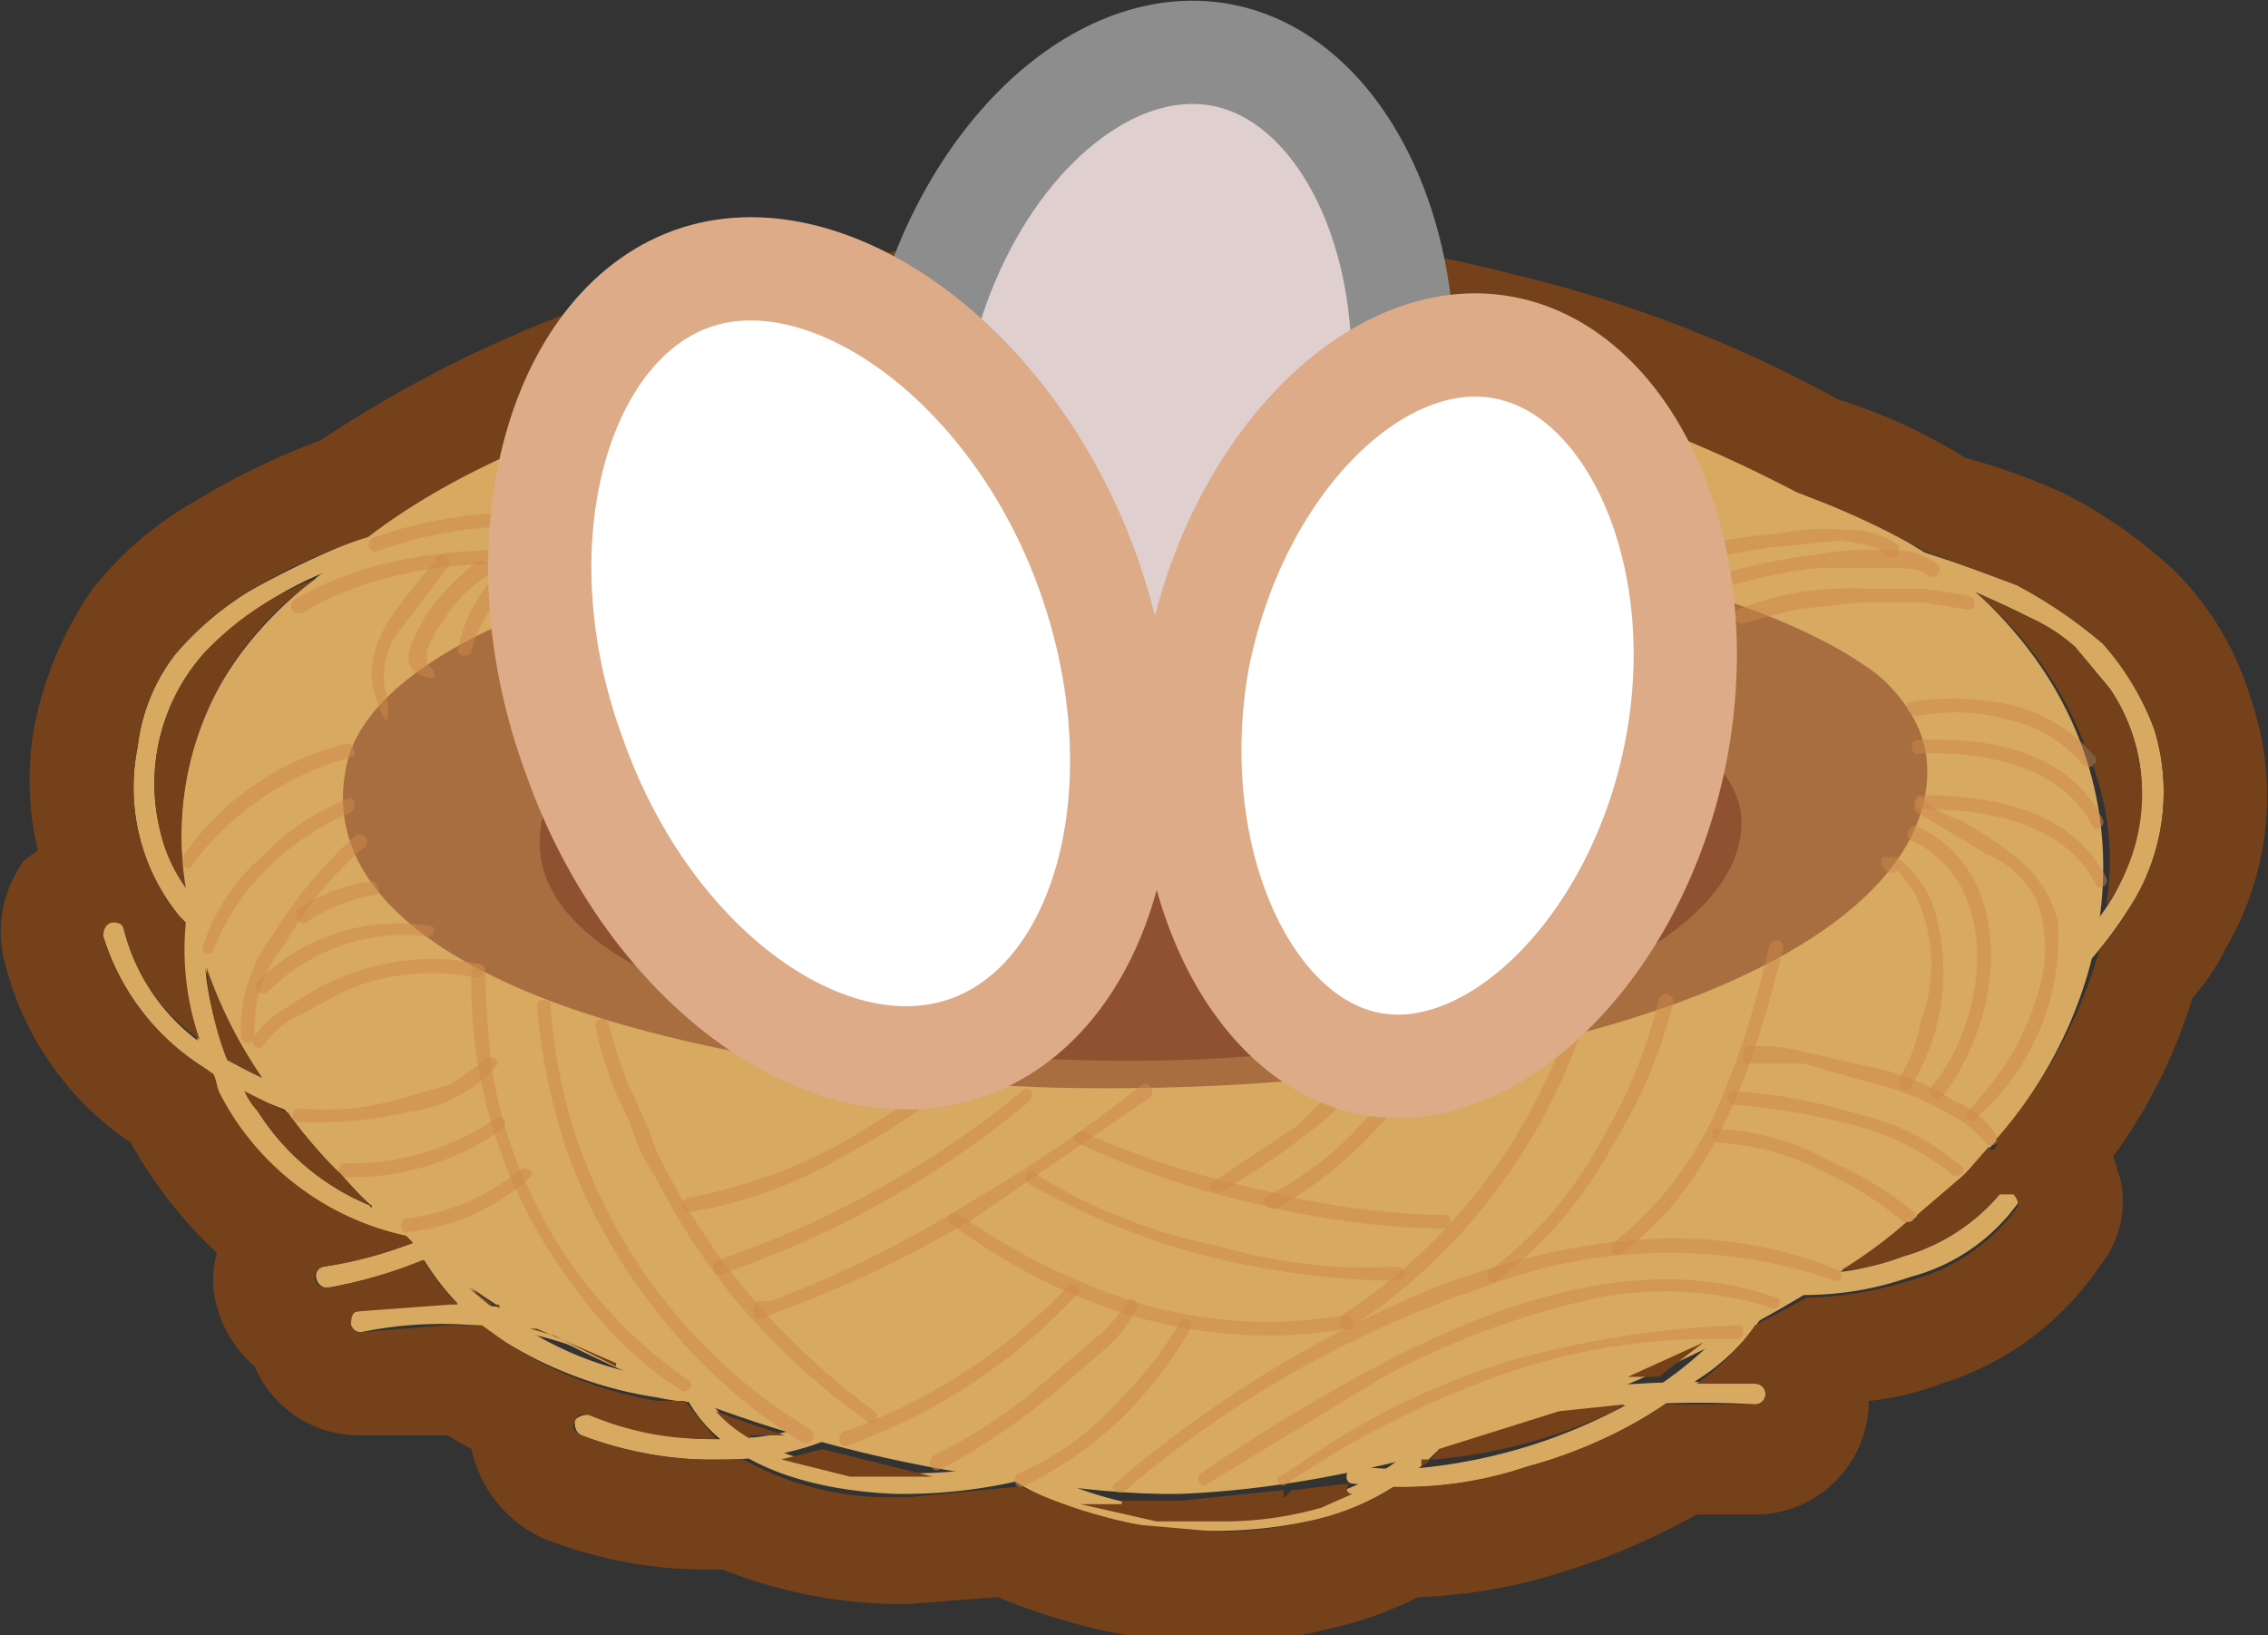 <svg xmlns="http://www.w3.org/2000/svg" viewBox="0 0 65.9 47.5"><rect x="0" y="0" width="65.9" height="47.5" fill="#333333" stroke="none"/><g style="isolation:isolate"><g id="Layer_2" data-name="Layer 2"><g id="Layer_1-2" data-name="Layer 1"><g id="na_bird_nest" data-name="na_bird nest"><path d="M15.2,13.9C9.4,16,4.6,19.6,5.6,26.1c.8,4.9,5.5,9.8,9.6,12.2s13.5,5.2,19.1,5.1c7.9-.3,18-4.6,22.8-9.3s5.8-12,.2-17c-3.9-3.6-13-4.8-18-5.3s-16.7-.5-24.1,2.1" style="fill:#d8a960"/><path d="M23.6,15.8c-6.6.8-12.7,3.2-13.5,6.3-1.7,7,13.2,9.4,20.8,9.6,14.1.3,25.4-4.1,25.4-9.2S42.2,15.3,36.7,15a89.4,89.4,0,0,0-13.1.8" style="fill:#793420;opacity:0.5;mix-blend-mode:multiply"/><path d="M10.5,38.7a11.6,11.6,0,0,1,6.4.5.5.5,0,0,0,.4-.2c0-.2-.1-.4-.2-.4a12.7,12.7,0,0,0-6.7-.5c-.2,0-.3.2-.2.4S10.4,38.7,10.5,38.7Z" style="fill:#d8a960"/><path d="M9.6,37.4a15.2,15.2,0,0,0,5-1.9c.3-.2,0-.7-.3-.5a13.7,13.7,0,0,1-4.9,1.8C9,36.9,9.2,37.5,9.6,37.4Z" style="fill:#d8a960"/><path d="M43.3,41.4a28.6,28.6,0,0,1,7.7-.6.3.3,0,0,0,0-.6,29,29,0,0,0-7.8.6C42.8,40.9,42.9,41.5,43.3,41.4Z" style="fill:#d8a960"/><path d="M51.8,37.6a9.2,9.2,0,0,0,3.7-.5A5.6,5.6,0,0,0,58.6,35c.1-.1,0-.3-.1-.4s-.3,0-.4.1a5.7,5.7,0,0,1-2.8,1.8,8.3,8.3,0,0,1-3.5.5A.3.3,0,1,0,51.8,37.6Z" style="fill:#d8a960"/><path d="M16.9,41.7a11,11,0,0,0,4.4.7A8.1,8.1,0,0,0,25.6,41c.1-.1.2-.2.1-.4s-.3-.2-.4-.1a7.3,7.3,0,0,1-4,1.3,10,10,0,0,1-4.2-.7c-.2,0-.4.1-.4.2S16.7,41.6,16.9,41.7Z" style="fill:#d8a960"/><path d="M3,27.2A6.9,6.9,0,0,0,5.9,31a10.5,10.5,0,0,0,4.7,1.8.3.3,0,0,0,0-.6,11.2,11.2,0,0,1-4.3-1.6A5.8,5.8,0,0,1,3.6,27C3.5,26.6,2.9,26.8,3,27.2Z" style="fill:#d8a960"/><path d="M39.3,43.1a11,11,0,0,0,5.1-.5,12.7,12.7,0,0,0,4.9-2.5,6.4,6.4,0,0,0,2-2c.2-.4-.3-.7-.5-.3A11,11,0,0,1,46.9,41a15.7,15.7,0,0,1-5.2,1.6,8.1,8.1,0,0,1-2.2,0C39.1,42.5,39,43.1,39.3,43.1Z" style="fill:#d8a960"/><path d="M29.1,42.8a9.7,9.7,0,0,0,4,1.5,13.5,13.5,0,0,0,4.9-.1,7.2,7.2,0,0,0,4.4-2.8c.2-.3-.3-.6-.5-.3a6.2,6.2,0,0,1-3.5,2.4,12.9,12.9,0,0,1-4.8.3,10.6,10.6,0,0,1-4.2-1.5C29.1,42.1,28.8,42.6,29.1,42.8Z" style="fill:#d8a960"/><path d="M11.9,35.8A7.2,7.2,0,0,0,14.7,39a11.7,11.7,0,0,0,4.4,1.6,6.4,6.4,0,0,0,5.3-1.2.3.3,0,0,0-.5-.4A5.3,5.3,0,0,1,20,40.1a9.8,9.8,0,0,1-4.4-1.3,6.4,6.4,0,0,1-3.1-3.2C12.4,35.2,11.8,35.4,11.9,35.8Z" style="fill:#d8a960"/><path d="M19.6,39.7c.7,2.8,3.9,3.6,6.4,3.7a15,15,0,0,0,3.7-.4,8.1,8.1,0,0,0,2.9-1.2c.3-.2,0-.7-.3-.5a8.3,8.3,0,0,1-3.4,1.3,14.8,14.8,0,0,1-4.2.1c-1.9-.3-4.1-1.1-4.6-3.1A.3.3,0,1,0,19.6,39.7Z" style="fill:#d8a960"/><path d="M6.7,23.4c-1.9,2.4-1.7,5.7-.3,8.4s4.1,4.6,7.1,4.2a8,8,0,0,0,1.5-.3c.3-.2.2-.7-.2-.6a5.3,5.3,0,0,1-4.1-.1,7,7,0,0,1-3.2-2.7c-1.6-2.3-2.2-5.6-.7-8l.4-.5a.3.3,0,0,0,0-.4Z" style="fill:#d8a960"/><path d="M10.3,16.6c3-2.6,6.9-3.8,10.6-5.1.3-.2.2-.7-.2-.6C17,12.3,13,13.5,9.9,16.2,9.6,16.5,10.1,16.9,10.3,16.6Z" style="fill:#d8a960"/><path d="M20.3,13.2a27.8,27.8,0,0,1,11.7-3,38.6,38.6,0,0,1,12.2,1.6,36.3,36.3,0,0,1,9.9,4.3c.3.2.6-.4.3-.6a40.1,40.1,0,0,0-11.1-4.6A39.3,39.3,0,0,0,31,9.7a28.2,28.2,0,0,0-11,3C19.7,12.9,20,13.4,20.3,13.2Z" style="fill:#d8a960"/><path d="M12.3,15a26.1,26.1,0,0,0-5.1,2.2A9.1,9.1,0,0,0,5.1,19,5.4,5.4,0,0,0,4,21.7a5.9,5.9,0,0,0,1.2,4.9,9.8,9.8,0,0,0,4.3,3.1,9.5,9.5,0,0,0,2.9.7.3.3,0,1,0,0-.6,10.2,10.2,0,0,1-5-1.9,7,7,0,0,1-2.8-4,5.7,5.7,0,0,1,1.4-5,10.6,10.6,0,0,1,4.7-2.7l1.7-.6C12.8,15.5,12.7,14.9,12.3,15Z" style="fill:#d8a960"/><path d="M53.5,15.9A26.9,26.9,0,0,1,59.1,18a5,5,0,0,1,1.2.8l1,1.2a5.4,5.4,0,0,1,.9,2.4,6.1,6.1,0,0,1-1.4,4.5,13.7,13.7,0,0,1-4.1,3.5,16.8,16.8,0,0,1-3,1.5c-.4.1-.2.7.1.6a16.6,16.6,0,0,0,4.7-2.6A12.3,12.3,0,0,0,62.1,26a6.2,6.2,0,0,0,.5-4.8,7.9,7.9,0,0,0-1.5-2.5A13.8,13.8,0,0,0,58.6,17a46.6,46.6,0,0,0-4.9-1.6A.3.3,0,1,0,53.5,15.9Z" style="fill:#d8a960"/><path d="M57.1,17c-3.9-3.5-13-4.8-18-5.3s-16.7-.5-24.2,2.1C9.1,15.9,4.4,19.5,5.4,26c.7,4.9,5.5,9.8,9.5,12.2A39.6,39.6,0,0,0,34,43.3c8-.3,18.1-4.5,22.8-9.3s5.9-11.9.3-17M30.7,31.6C23,31.4,8.2,29,9.9,22.1c.8-3.2,6.9-5.6,13.5-6.4a88.3,88.3,0,0,1,13-.8c5.5.3,19.6,2,19.6,7.5s-11.2,9.5-25.3,9.2" style="fill:#d8a960"/><path d="M22.1,38.3a35,35,0,0,0,6.2-2.9l4.8-3.3.3-.2c.2-.2,0-.5-.2-.4a40.7,40.7,0,0,1-4.8,3.3,33.6,33.6,0,0,1-6,3H22C21.8,38,21.9,38.4,22.1,38.3Z" style="fill:#ce894a;opacity:0.5;mix-blend-mode:multiply"/><path d="M21,37a28,28,0,0,0,8.9-5c.2-.2,0-.5-.2-.3a28.3,28.3,0,0,1-8.8,4.9C20.6,36.7,20.7,37.1,21,37Z" style="fill:#ce894a;opacity:0.5;mix-blend-mode:multiply"/><path d="M20.1,35.2a12.4,12.4,0,0,0,4.2-1.5,23,23,0,0,0,3.3-2.1c.2-.1-.1-.4-.3-.3a22,22,0,0,1-3.2,2.1A15.3,15.3,0,0,1,20,34.8C19.7,34.9,19.8,35.2,20.1,35.2Z" style="fill:#ce894a;opacity:0.5;mix-blend-mode:multiply"/><path d="M27.7,35.6a16.9,16.9,0,0,0,4.8,2.5,13.9,13.9,0,0,0,6.7.5c.2,0,.1-.4-.1-.4a13,13,0,0,1-6.5-.5,18.9,18.9,0,0,1-4.7-2.4C27.6,35.1,27.4,35.5,27.7,35.6Z" style="fill:#ce894a;opacity:0.5;mix-blend-mode:multiply"/><path d="M29.9,34.4a22.2,22.2,0,0,0,4.8,2,24.3,24.3,0,0,0,5.3.8h.6a.2.2,0,1,0,0-.4,15.4,15.4,0,0,1-5.2-.6,16.1,16.1,0,0,1-5-1.9l-.3-.2C29.9,33.9,29.7,34.2,29.9,34.4Z" style="fill:#ce894a;opacity:0.5;mix-blend-mode:multiply"/><path d="M31.3,33.2A25.5,25.5,0,0,0,36.6,35a24.2,24.2,0,0,0,5.4.7c.2,0,.2-.4,0-.4a22.5,22.5,0,0,1-5.2-.7,25.2,25.2,0,0,1-5.3-1.7C31.3,32.8,31.1,33.1,31.3,33.2Z" style="fill:#ce894a;opacity:0.5;mix-blend-mode:multiply"/><path d="M24.6,42a16.7,16.7,0,0,0,6.7-4.4c.2-.1-.1-.4-.3-.2a16.6,16.6,0,0,1-6.5,4.2C24.3,41.7,24.4,42.1,24.6,42Z" style="fill:#ce894a;opacity:0.5;mix-blend-mode:multiply"/><path d="M27.3,42.7a18.5,18.5,0,0,0,3.4-2.3l1.4-1.2a4.4,4.4,0,0,0,.9-1.1c.2-.3-.2-.5-.3-.2a4.1,4.1,0,0,1-.9,1l-1.4,1.2a14.6,14.6,0,0,1-3.3,2.2C26.9,42.5,27.1,42.8,27.3,42.7Z" style="fill:#ce894a;opacity:0.5;mix-blend-mode:multiply"/><path d="M29.7,43.2a11.5,11.5,0,0,0,2.9-2,12.8,12.8,0,0,0,2-2.6c.1-.2-.2-.4-.3-.2a11.2,11.2,0,0,1-1.9,2.4,8,8,0,0,1-2.8,2C29.4,42.9,29.5,43.3,29.7,43.2Z" style="fill:#ce894a;opacity:0.5;mix-blend-mode:multiply"/><path d="M39.2,38.6A17,17,0,0,0,46,29.8c.1-.2-.3-.3-.4-.1A16.4,16.4,0,0,1,39,38.2C38.8,38.4,39,38.7,39.2,38.6Z" style="fill:#ce894a;opacity:0.5;mix-blend-mode:multiply"/><path d="M43.5,37.2a12.1,12.1,0,0,0,3.4-4,14.2,14.2,0,0,0,1.7-4,.2.2,0,0,0-.4-.2,14,14,0,0,1-1.6,4,11.3,11.3,0,0,1-3.3,3.9C43.1,37,43.3,37.4,43.5,37.2Z" style="fill:#ce894a;opacity:0.5;mix-blend-mode:multiply"/><path d="M47.1,36.4c2.8-2,3.9-5.6,4.7-8.8.1-.3-.3-.4-.4-.1a25.7,25.7,0,0,1-1.5,4.7,10.5,10.5,0,0,1-3,3.9C46.7,36.2,46.9,36.6,47.1,36.4Z" style="fill:#ce894a;opacity:0.5;mix-blend-mode:multiply"/><path d="M17.3,29.8a10.5,10.5,0,0,0,1,2.8,6.1,6.1,0,0,0,.5,1.2l.3.5a19.2,19.2,0,0,0,2.3,3.5,21.1,21.1,0,0,0,3.8,3.5c.2.2.4-.2.2-.3a21.3,21.3,0,0,1-4.5-4.5,21.6,21.6,0,0,1-1.8-3l-.3-.8-.5-1.1a12.7,12.7,0,0,1-.6-1.8A.2.2,0,1,0,17.3,29.8Z" style="fill:#ce894a;opacity:0.5;mix-blend-mode:multiply"/><path d="M15.6,29.2a18,18,0,0,0,1,4.6,17.2,17.2,0,0,0,2.8,4.7,15.9,15.9,0,0,0,3.9,3.4c.3.1.5-.2.2-.4a15.8,15.8,0,0,1-6.8-8.6,15.1,15.1,0,0,1-.7-3.7C16,29,15.6,29,15.6,29.2Z" style="fill:#ce894a;opacity:0.5;mix-blend-mode:multiply"/><path d="M13.7,28.2a14.5,14.5,0,0,0,3,9.2,11.1,11.1,0,0,0,3.1,3c.2.1.4-.2.2-.3a13.7,13.7,0,0,1-5.7-9,26.4,26.4,0,0,1-.2-2.9A.2.2,0,1,0,13.7,28.2Z" style="fill:#ce894a;opacity:0.5;mix-blend-mode:multiply"/><path d="M11.8,35.8a6.2,6.2,0,0,0,3.6-1.6c.2-.1-.1-.4-.3-.2a6.5,6.5,0,0,1-3.3,1.4C11.6,35.4,11.6,35.8,11.8,35.8Z" style="fill:#ce894a;opacity:0.5;mix-blend-mode:multiply"/><path d="M10,34.2a7.6,7.6,0,0,0,4.6-1.4c.2-.1,0-.5-.2-.3A7.6,7.6,0,0,1,10,33.8C9.8,33.8,9.8,34.2,10,34.2Z" style="fill:#ce894a;opacity:0.5;mix-blend-mode:multiply"/><path d="M8.7,32.6a11.9,11.9,0,0,0,3.2-.3A4.1,4.1,0,0,0,14.4,31c.2-.2-.2-.4-.3-.2l-1,.7-1.4.4a7.7,7.7,0,0,1-3,.3A.2.2,0,1,0,8.7,32.6Z" style="fill:#ce894a;opacity:0.5;mix-blend-mode:multiply"/><path d="M7.4,30.1a3.8,3.8,0,0,1,.9-2.7,10.4,10.4,0,0,1,2.3-2.8.2.2,0,0,0-.3-.3,13.2,13.2,0,0,0-2.4,2.9A4.5,4.5,0,0,0,7,30.1.2.2,0,1,0,7.4,30.1Z" style="fill:#ce894a;opacity:0.5;mix-blend-mode:multiply"/><path d="M6.2,27.6a6.7,6.7,0,0,1,1.6-2.4,7.8,7.8,0,0,1,2.4-1.6c.2-.1.1-.5-.1-.4a7.4,7.4,0,0,0-2.5,1.7,5.6,5.6,0,0,0-1.7,2.6C5.8,27.7,6.2,27.8,6.2,27.6Z" style="fill:#ce894a;opacity:0.5;mix-blend-mode:multiply"/><path d="M5.6,25.1A8.6,8.6,0,0,1,10.2,22c.2,0,.1-.4-.1-.4a8.1,8.1,0,0,0-4.8,3.3C5.2,25.1,5.5,25.4,5.6,25.1Z" style="fill:#ce894a;opacity:0.5;mix-blend-mode:multiply"/><path d="M50.8,30.9h1.6l2.1.6a7,7,0,0,1,2,.8,3.4,3.4,0,0,1,1.2.9c.1.2.5,0,.3-.2a2.3,2.3,0,0,0-1.2-1,7.2,7.2,0,0,0-2-.9l-2.2-.5a5.5,5.5,0,0,0-1.8-.2C50.6,30.5,50.6,30.9,50.8,30.9Z" style="fill:#ce894a;opacity:0.5;mix-blend-mode:multiply"/><path d="M50.4,32.1a19.7,19.7,0,0,1,3.5.6,7.4,7.4,0,0,1,2.8,1.4c.2.2.5-.1.3-.2a6.7,6.7,0,0,0-2.9-1.5,16.1,16.1,0,0,0-3.7-.7A.2.2,0,1,0,50.4,32.1Z" style="fill:#ce894a;opacity:0.5;mix-blend-mode:multiply"/><path d="M49.9,33.2a7.4,7.4,0,0,1,3,.8,9.7,9.7,0,0,1,2.4,1.5c.2.1.5-.1.3-.3a10.4,10.4,0,0,0-2.5-1.5,7.3,7.3,0,0,0-3.2-.9C49.7,32.7,49.7,33.1,49.9,33.2Z" style="fill:#ce894a;opacity:0.5;mix-blend-mode:multiply"/><path d="M55.7,20.8a5.7,5.7,0,0,1,2.6.1,3.8,3.8,0,0,1,2.2,1.3c.2.2.5,0,.4-.2a4.7,4.7,0,0,0-2.4-1.5,7.5,7.5,0,0,0-3-.1C55.3,20.4,55.4,20.8,55.7,20.8Z" style="fill:#ce894a;opacity:0.5;mix-blend-mode:multiply"/><path d="M55.7,21.9c1.8-.1,4.2.3,5.1,2.1.1.2.4,0,.3-.2-1-2-3.4-2.4-5.4-2.3C55.5,21.5,55.5,21.9,55.7,21.9Z" style="fill:#ce894a;opacity:0.5;mix-blend-mode:multiply"/><path d="M55.8,23.5c1.9,0,4.2.4,5.1,2.2.1.2.4,0,.3-.2-1-2-3.4-2.4-5.4-2.4C55.6,23.1,55.6,23.5,55.8,23.5Z" style="fill:#ce894a;opacity:0.5;mix-blend-mode:multiply"/><path d="M35.5,34.6A20,20,0,0,0,37.9,33a9.8,9.8,0,0,0,1.8-1.7.2.2,0,1,0-.3-.3l-1.7,1.7-2.4,1.6C35,34.4,35.2,34.7,35.5,34.6Z" style="fill:#ce894a;opacity:0.5;mix-blend-mode:multiply"/><path d="M37.1,35.1a11.8,11.8,0,0,0,2.8-2.2A6.4,6.4,0,0,0,41.2,31c.1-.2-.2-.4-.3-.2a5.9,5.9,0,0,1-1.3,1.8,9,9,0,0,1-2.7,2.1C36.6,34.8,36.8,35.2,37.1,35.1Z" style="fill:#ce894a;opacity:0.5;mix-blend-mode:multiply"/><path d="M37.4,43.1a26.6,26.6,0,0,1,5.8-3,18.2,18.2,0,0,1,6.5-1.2h.8c.2,0,.2-.4,0-.4a28.4,28.4,0,0,0-6.5,1,21.3,21.3,0,0,0-5.9,2.8l-.9.6C37,42.9,37.2,43.3,37.4,43.1Z" style="fill:#ce894a;opacity:0.5;mix-blend-mode:multiply"/><path d="M35.1,43.1,40.2,40A23.9,23.9,0,0,1,46,37.8a10.3,10.3,0,0,1,5.5.2c.2.1.3-.3.1-.3-3.9-1.4-8.2.2-11.6,2a53.3,53.3,0,0,0-5.1,3.1C34.7,42.9,34.9,43.3,35.1,43.1Z" style="fill:#ce894a;opacity:0.5;mix-blend-mode:multiply"/><path d="M32.7,43.3a31.5,31.5,0,0,1,10.4-5.9,14.9,14.9,0,0,1,10.2-.2c.2.1.3-.2.1-.3-3.8-1.6-8-.9-11.7.5a34.2,34.2,0,0,0-9.3,5.7C32.2,43.2,32.5,43.5,32.7,43.3Z" style="fill:#ce894a;opacity:0.5;mix-blend-mode:multiply"/><path d="M55.5,31.6a6.3,6.3,0,0,0,.8-4.8,3,3,0,0,0-1.2-1.9h-.4c-.1.1,0,.3.1.4a.2.2,0,0,0,.3-.3c-.1,0-.1,0-.1-.1h0c.1.1-.1.3-.2.3h.1a.1.1,0,0,0,.1.1h.1c.1,0,.1.1.2.2l.3.4a4.6,4.6,0,0,1,.2,3.8,4.4,4.4,0,0,1-.6,1.6C55.1,31.6,55.4,31.8,55.5,31.6Z" style="fill:#ce894a;opacity:0.5;mix-blend-mode:multiply"/><path d="M56.4,31.9c1.8-2.2,2.3-6.5-.7-7.9-.2-.1-.4.3-.2.4,2.7,1.2,2.3,5.2.6,7.2C56,31.8,56.3,32.1,56.4,31.9Z" style="fill:#ce894a;opacity:0.5;mix-blend-mode:multiply"/><path d="M57.4,32.5a7,7,0,0,0,2.4-5.7A3.4,3.4,0,0,0,58.7,25a11.3,11.3,0,0,0-1.8-1.2,2.1,2.1,0,0,1-1-.6c-.2-.1-.4.2-.2.4l2,1.2a2.9,2.9,0,0,1,1.5,1.4,4.2,4.2,0,0,1,0,2.7,7.5,7.5,0,0,1-1.6,2.9l-.4.5C57,32.4,57.3,32.7,57.4,32.5Z" style="fill:#ce894a;opacity:0.5;mix-blend-mode:multiply"/><path d="M7.7,30.3a2.7,2.7,0,0,1,.8-.7l1.5-.8a6.3,6.3,0,0,1,3.8-.4c.3,0,.4-.3.1-.4a6.8,6.8,0,0,0-4,.4,8.3,8.3,0,0,0-1.6.9,2.4,2.4,0,0,0-.9.8C7.2,30.4,7.6,30.6,7.7,30.3Z" style="fill:#ce894a;opacity:0.5;mix-blend-mode:multiply"/><path d="M7.8,28.8a5.6,5.6,0,0,1,4.6-1.6c.2.1.3-.3.1-.3a5.8,5.8,0,0,0-5,1.6A.2.2,0,1,0,7.8,28.8Z" style="fill:#ce894a;opacity:0.5;mix-blend-mode:multiply"/><path d="M8.9,26.8a5,5,0,0,1,2-.8c.2,0,.1-.4-.1-.4a4.9,4.9,0,0,0-2.1.8C8.5,26.6,8.7,26.9,8.9,26.8Z" style="fill:#ce894a;opacity:0.5;mix-blend-mode:multiply"/><path d="M8.8,17.8c2.8-1.7,6.5-1.6,9.7-1.1.2,0,.4-.4.1-.4-3.3-.5-7.1-.6-10,1.1C8.3,17.6,8.5,17.9,8.8,17.8Z" style="fill:#ce894a;opacity:0.5;mix-blend-mode:multiply"/><path d="M11,16a12,12,0,0,1,4.6-.7,10.6,10.6,0,0,1,2.5.2,4,4,0,0,1,1.9.7c.3.1.5-.2.2-.3a5.4,5.4,0,0,0-1.9-.8,11.4,11.4,0,0,0-2.6-.2,13,13,0,0,0-4.8.7C10.6,15.7,10.7,16.1,11,16Z" style="fill:#ce894a;opacity:0.5;mix-blend-mode:multiply"/><path d="M12.7,16.2c-.8,1.1-2.3,2.4-1.8,4s.4.1.3-.1a2.2,2.2,0,0,1,.5-1.9L13,16.5A.2.2,0,0,0,12.7,16.2Z" style="fill:#ce894a;opacity:0.5;mix-blend-mode:multiply"/><path d="M13.9,16.3A6.5,6.5,0,0,0,12.3,18c-.2.4-.8,1.3-.1,1.6s.4-.2.2-.3v-.4a4.1,4.1,0,0,1,.5-.9,4,4,0,0,1,1.3-1.3C14.3,16.5,14.1,16.2,13.9,16.3Z" style="fill:#ce894a;opacity:0.5;mix-blend-mode:multiply"/><path d="M15.3,16a4.3,4.3,0,0,0-2,2.9c0,.2.4.2.4,0a3.7,3.7,0,0,1,.7-1.4,3.2,3.2,0,0,1,1.1-1.2C15.7,16.2,15.5,15.8,15.3,16Z" style="fill:#ce894a;opacity:0.5;mix-blend-mode:multiply"/><path d="M47.8,16.8a16.6,16.6,0,0,1,3.7-.9l2-.2c.4.1,1,.1,1.3.4s.5-.2.3-.3a2.3,2.3,0,0,0-1.4-.4,6.6,6.6,0,0,0-2,.1,13.7,13.7,0,0,0-4,.9C47.5,16.5,47.6,16.9,47.8,16.8Z" style="fill:#ce894a;opacity:0.5;mix-blend-mode:multiply"/><path d="M49.1,17.4a16.6,16.6,0,0,1,3.7-.9h2.1c.3,0,.9,0,1.1.2a.2.2,0,0,0,.3-.3A1.9,1.9,0,0,0,55,16a7.4,7.4,0,0,0-2.1.1A17,17,0,0,0,49,17C48.7,17.1,48.8,17.4,49.1,17.4Z" style="fill:#ce894a;opacity:0.5;mix-blend-mode:multiply"/><path d="M50.7,18.1l1.5-.4,1.9-.2h1.8l1.2.2c.3.1.4-.3.1-.4l-1.3-.2H54.1a8.8,8.8,0,0,0-3.6.6C50.3,17.9,50.5,18.2,50.7,18.1Z" style="fill:#ce894a;opacity:0.5;mix-blend-mode:multiply"/><path d="M39.9,12.4a9.9,9.9,0,0,1,2.8,1.9,5.7,5.7,0,0,1,1.1,1.1l.7.8c.1.2.5,0,.3-.2a2.7,2.7,0,0,0-.7-.8A6.3,6.3,0,0,0,43,14a9.8,9.8,0,0,0-3-2C39.7,11.9,39.6,12.3,39.9,12.4Z" style="fill:#ce894a;opacity:0.5;mix-blend-mode:multiply"/><path d="M42.2,12.5a6.7,6.7,0,0,1,2.5,1.9c.7.7,1.3,1.5,2,2.1a.2.2,0,0,0,.3-.3,13.1,13.1,0,0,1-2-2.1,8.2,8.2,0,0,0-2.6-2A.2.2,0,0,0,42.2,12.5Z" style="fill:#ce894a;opacity:0.5;mix-blend-mode:multiply"/><path d="M44.5,12.7a5.7,5.7,0,0,1,2,1.8,22.6,22.6,0,0,0,1.3,2,.2.2,0,1,0,.3-.3c-.5-.6-.9-1.4-1.4-2.1a7,7,0,0,0-2-1.8C44.4,12.2,44.2,12.6,44.5,12.7Z" style="fill:#ce894a;opacity:0.5;mix-blend-mode:multiply"/><path d="M26.9,15.5a23.1,23.1,0,0,1,8.3-3.4c.2,0,.1-.4-.1-.4a23.8,23.8,0,0,0-8.4,3.5C26.5,15.3,26.7,15.7,26.9,15.5Z" style="fill:#ce894a;opacity:0.5;mix-blend-mode:multiply"/><path d="M24.5,15.8c2.1-1.7,4.4-3.5,7.3-3.8.2,0,.2-.4,0-.4-3,.3-5.4,2.1-7.6,3.9A.2.2,0,0,0,24.5,15.8Z" style="fill:#ce894a;opacity:0.5;mix-blend-mode:multiply"/><path d="M22.2,16.1a14.8,14.8,0,0,1,3-2.6,11.3,11.3,0,0,1,4.1-1.6c.2-.1.1-.5-.1-.4A12.8,12.8,0,0,0,25,13.2a13,13,0,0,0-3.1,2.6A.2.2,0,0,0,22.2,16.1Z" style="fill:#ce894a;opacity:0.5;mix-blend-mode:multiply"/><path d="M30.9,13.6c1.5,0,2.7,1,3.8,1.8s.4-.2.2-.3-2.5-1.9-4-1.9S30.7,13.6,30.9,13.6Z" style="fill:#ce894a;opacity:0.5;mix-blend-mode:multiply"/><path d="M32.1,12.9c1.7.4,2.7,1.9,4.2,2.4s.4-.3.1-.4a7.6,7.6,0,0,1-1.9-1.2,6.3,6.3,0,0,0-2.3-1.2C32,12.5,31.9,12.9,32.1,12.9Z" style="fill:#ce894a;opacity:0.5;mix-blend-mode:multiply"/><path d="M33.7,12.2a10.4,10.4,0,0,1,4.1,3.1.2.2,0,1,0,.3-.3,10.7,10.7,0,0,0-4.2-3.1C33.6,11.8,33.4,12.1,33.7,12.2Z" style="fill:#ce894a;opacity:0.5;mix-blend-mode:multiply"/><path d="M25.9,18.8c-5,.6-9.5,2.4-10.1,4.8-1.4,5.2,9.9,7.1,15.7,7.2,10.6.3,19.1-3,19.1-6.9S40,18.4,35.8,18.2a64.7,64.7,0,0,0-9.9.6" style="fill:#793420;opacity:0.5;mix-blend-mode:multiply"/><path d="M33.5,9.6a40.6,40.6,0,0,1,9.8,1.3,39.9,39.9,0,0,1,8.9,3.4A25.6,25.6,0,0,1,55.9,16l2.7,1a13.8,13.8,0,0,1,2.5,1.7,7.9,7.9,0,0,1,1.5,2.5,6.2,6.2,0,0,1-.5,4.8A9.1,9.1,0,0,1,61,27.6a14.3,14.3,0,0,1-3,5.5h0a.2.2,0,0,1-.1.3c-.1,0-.1,0-.1-.1l-.7.8-1.4,1.2a.2.2,0,0,1-.2.2h-.1a13.3,13.3,0,0,1-1.9,1.4,5.8,5.8,0,0,0,1.8-.4,5.7,5.7,0,0,0,2.8-1.8h.4c.1.1.2.3.1.4a5.6,5.6,0,0,1-3.1,2.1,10.5,10.5,0,0,1-3,.5l-1.5.8a6.9,6.9,0,0,1-1.7,1.7H51a.3.3,0,0,1,0,.6H48.4a14.4,14.4,0,0,1-4,1.8,11.5,11.5,0,0,1-3.7.6h-.2a7.7,7.7,0,0,1-2.5,1,11.5,11.5,0,0,1-2.6.3l-2.3-.2a15,15,0,0,1-3.4-1.1h-.2l-3.1.3H26a8.7,8.7,0,0,1-4.4-1.1h-.9a9.9,9.9,0,0,1-3.8-.7c-.2-.1-.3-.2-.2-.4s.1-.2.3-.2h.1a8.6,8.6,0,0,0,3.6.7h.1l-.9-1.1h-.8A11.7,11.7,0,0,1,14.7,39l-.7-.5H13l-2.5.2h0c-.2,0-.3-.1-.3-.2s0-.4.2-.4l2.7-.2h.2a6.4,6.4,0,0,1-1-1.3,13.8,13.8,0,0,1-2.7.8H9.5a.3.3,0,0,1-.1-.6,11.1,11.1,0,0,0,2.6-.7l-.2-.2a8,8,0,0,1-5.4-4.1c-.1-.2-.1-.4-.2-.6L5.9,31A6.9,6.9,0,0,1,3,27.2c0-.2.1-.4.3-.4s.3.1.3.2a5.5,5.5,0,0,0,2.2,3.2,8,8,0,0,1-.4-3.4l-.2-.2A5.9,5.9,0,0,1,4,21.7,5.4,5.4,0,0,1,5.1,19a9.1,9.1,0,0,1,2.1-1.8,15.8,15.8,0,0,1,3.5-1.6c3-2.3,6.6-3.4,10-4.7h.1a.3.3,0,0,1,.1.6c-2.2.8-4.5,1.6-6.6,2.6l.6-.3a41.6,41.6,0,0,1,5.6-1.4A29.6,29.6,0,0,1,31,9.7h2.5M22.8,12.1c2-.3,4.1-.4,6-.5h4l6.3.2,3.2.4h.1l2,.3h.3l.2.2,3.5.7a23,23,0,0,0-4.2-1.4,38.5,38.5,0,0,0-10.7-1.6H32a31.4,31.4,0,0,0-9.2,1.9M5.4,25.8a9.1,9.1,0,0,1,3.8-9A8.5,8.5,0,0,0,6,18.9a5.7,5.7,0,0,0-1.4,5,4.6,4.6,0,0,0,.8,1.9m55.8.5a5.5,5.5,0,0,0,1-3.9,5.4,5.4,0,0,0-.9-2.4l-1-1.2a5,5,0,0,0-1.2-.8l-1.7-.8a11.1,11.1,0,0,1,3.2,4.5l.3.3c.1.1,0,.2-.1.2a8.1,8.1,0,0,1,.4,4.1m-53.6,5A13.7,13.7,0,0,1,6,28.1a8.8,8.8,0,0,0,.6,2.7l1,.5m3.2,3.8-.9-1h0a10.7,10.7,0,0,1-1.4-1.6h0c-.1-.1-.1-.2-.2-.2l-1.2-.6a2.1,2.1,0,0,0,.4.6A7,7,0,0,0,10.7,35h.1M14.5,38l-.9-.6.6.5h.3m3.4,1.8-1.8-.9-.7-.2h.2l2.3,1m29.4.4h.9l1.3-1-2.2,1m-6,2.4h.4A15.7,15.7,0,0,0,46.9,41l.3-.2-1.9.2-3.5,1.1a1.2,1.2,0,0,1-.5.5m-19.5-.9h1l-.9-.3-1.1-.4a3.9,3.9,0,0,0,1,.8m4.5,1.1h.8l-3.2-.8-1.2.3,2,.5h1.6m14-.2h0m-3,.6h-.1l-2.9.3H32.6c0,.1,0,.1-.1.1H31.4l2.2.5h1.8a10.3,10.3,0,0,0,3-.4l.9-.4h0c-.2,0-.2-.2-.1-.3l-1.7.2a.1.1,0,0,1-.1.1.1.1,0,0,1-.1.1M33.5,6.6H30.7a31.5,31.5,0,0,0-8.2,1.7,3.4,3.4,0,0,0-1.7-.5,2,2,0,0,0-1.1.2l-1.5.5a36.4,36.4,0,0,0-8.9,4.3,21,21,0,0,0-3.7,1.8,10.1,10.1,0,0,0-2.9,2.5A10.5,10.5,0,0,0,1,21.1a8.7,8.7,0,0,0,.1,3.6L.7,25a3.5,3.5,0,0,0-.6,2.8,8.9,8.9,0,0,0,3.7,5.4,13.1,13.1,0,0,0,2.5,3.2,3.1,3.1,0,0,0-.1,1,3.5,3.5,0,0,0,1.2,2.3,3.3,3.3,0,0,0,3.1,2H13l.7.4a3.7,3.7,0,0,0,2.1,2.6,13,13,0,0,0,4.9.9H21a14.2,14.2,0,0,0,4.9,1h.5l2.6-.2a17.9,17.9,0,0,0,3.7,1.1l2.7.2a12.4,12.4,0,0,0,3.3-.4,10.6,10.6,0,0,0,2.5-.9,15.3,15.3,0,0,0,4.1-.7,20,20,0,0,0,4-1.7H51a3.3,3.3,0,0,0,3.3-3.3h0a8,8,0,0,0,2.1-.5A8.6,8.6,0,0,0,61,36.8a3,3,0,0,0,.6-2.6c-.1-.2-.1-.4-.2-.6A15.3,15.3,0,0,0,63.7,29a6.5,6.5,0,0,0,1-1.5,8.7,8.7,0,0,0,.7-7.2,8.7,8.7,0,0,0-2.2-3.7,13.8,13.8,0,0,0-3.3-2.3,19,19,0,0,0-2.8-1,15.9,15.9,0,0,0-3.7-1.7A37.4,37.4,0,0,0,44.1,8,43.5,43.5,0,0,0,33.5,6.6Z" style="fill:#75411a"/><path d="M26.6,10.7c-1,5.7,1.4,10.9,5,11.6s7.8-3.3,8.9-9-1.3-11-5-11.7S27.7,4.9,26.6,10.7Z" style="fill:#dfcfcf;stroke:#8d8d8d;stroke-miterlimit:10;stroke-width:3px"/><path d="M16.7,22c2.2,6.2,7.5,9.9,11.5,8.4s5.6-7.7,3.4-13.8S24,6.7,20.1,8.1,14.4,15.8,16.7,22Z" style="fill:#fff;stroke:#ddab88;stroke-linecap:round;stroke-linejoin:round;stroke-width:3px"/><path d="M34.8,19.2c-1,5.7,1.4,11,5,11.7s7.8-3.4,8.9-9.1-1.3-11-5-11.7S35.9,13.5,34.8,19.2Z" style="fill:#fff;stroke:#ddab88;stroke-linecap:round;stroke-linejoin:round;stroke-width:3px"/></g></g></g></g></svg>